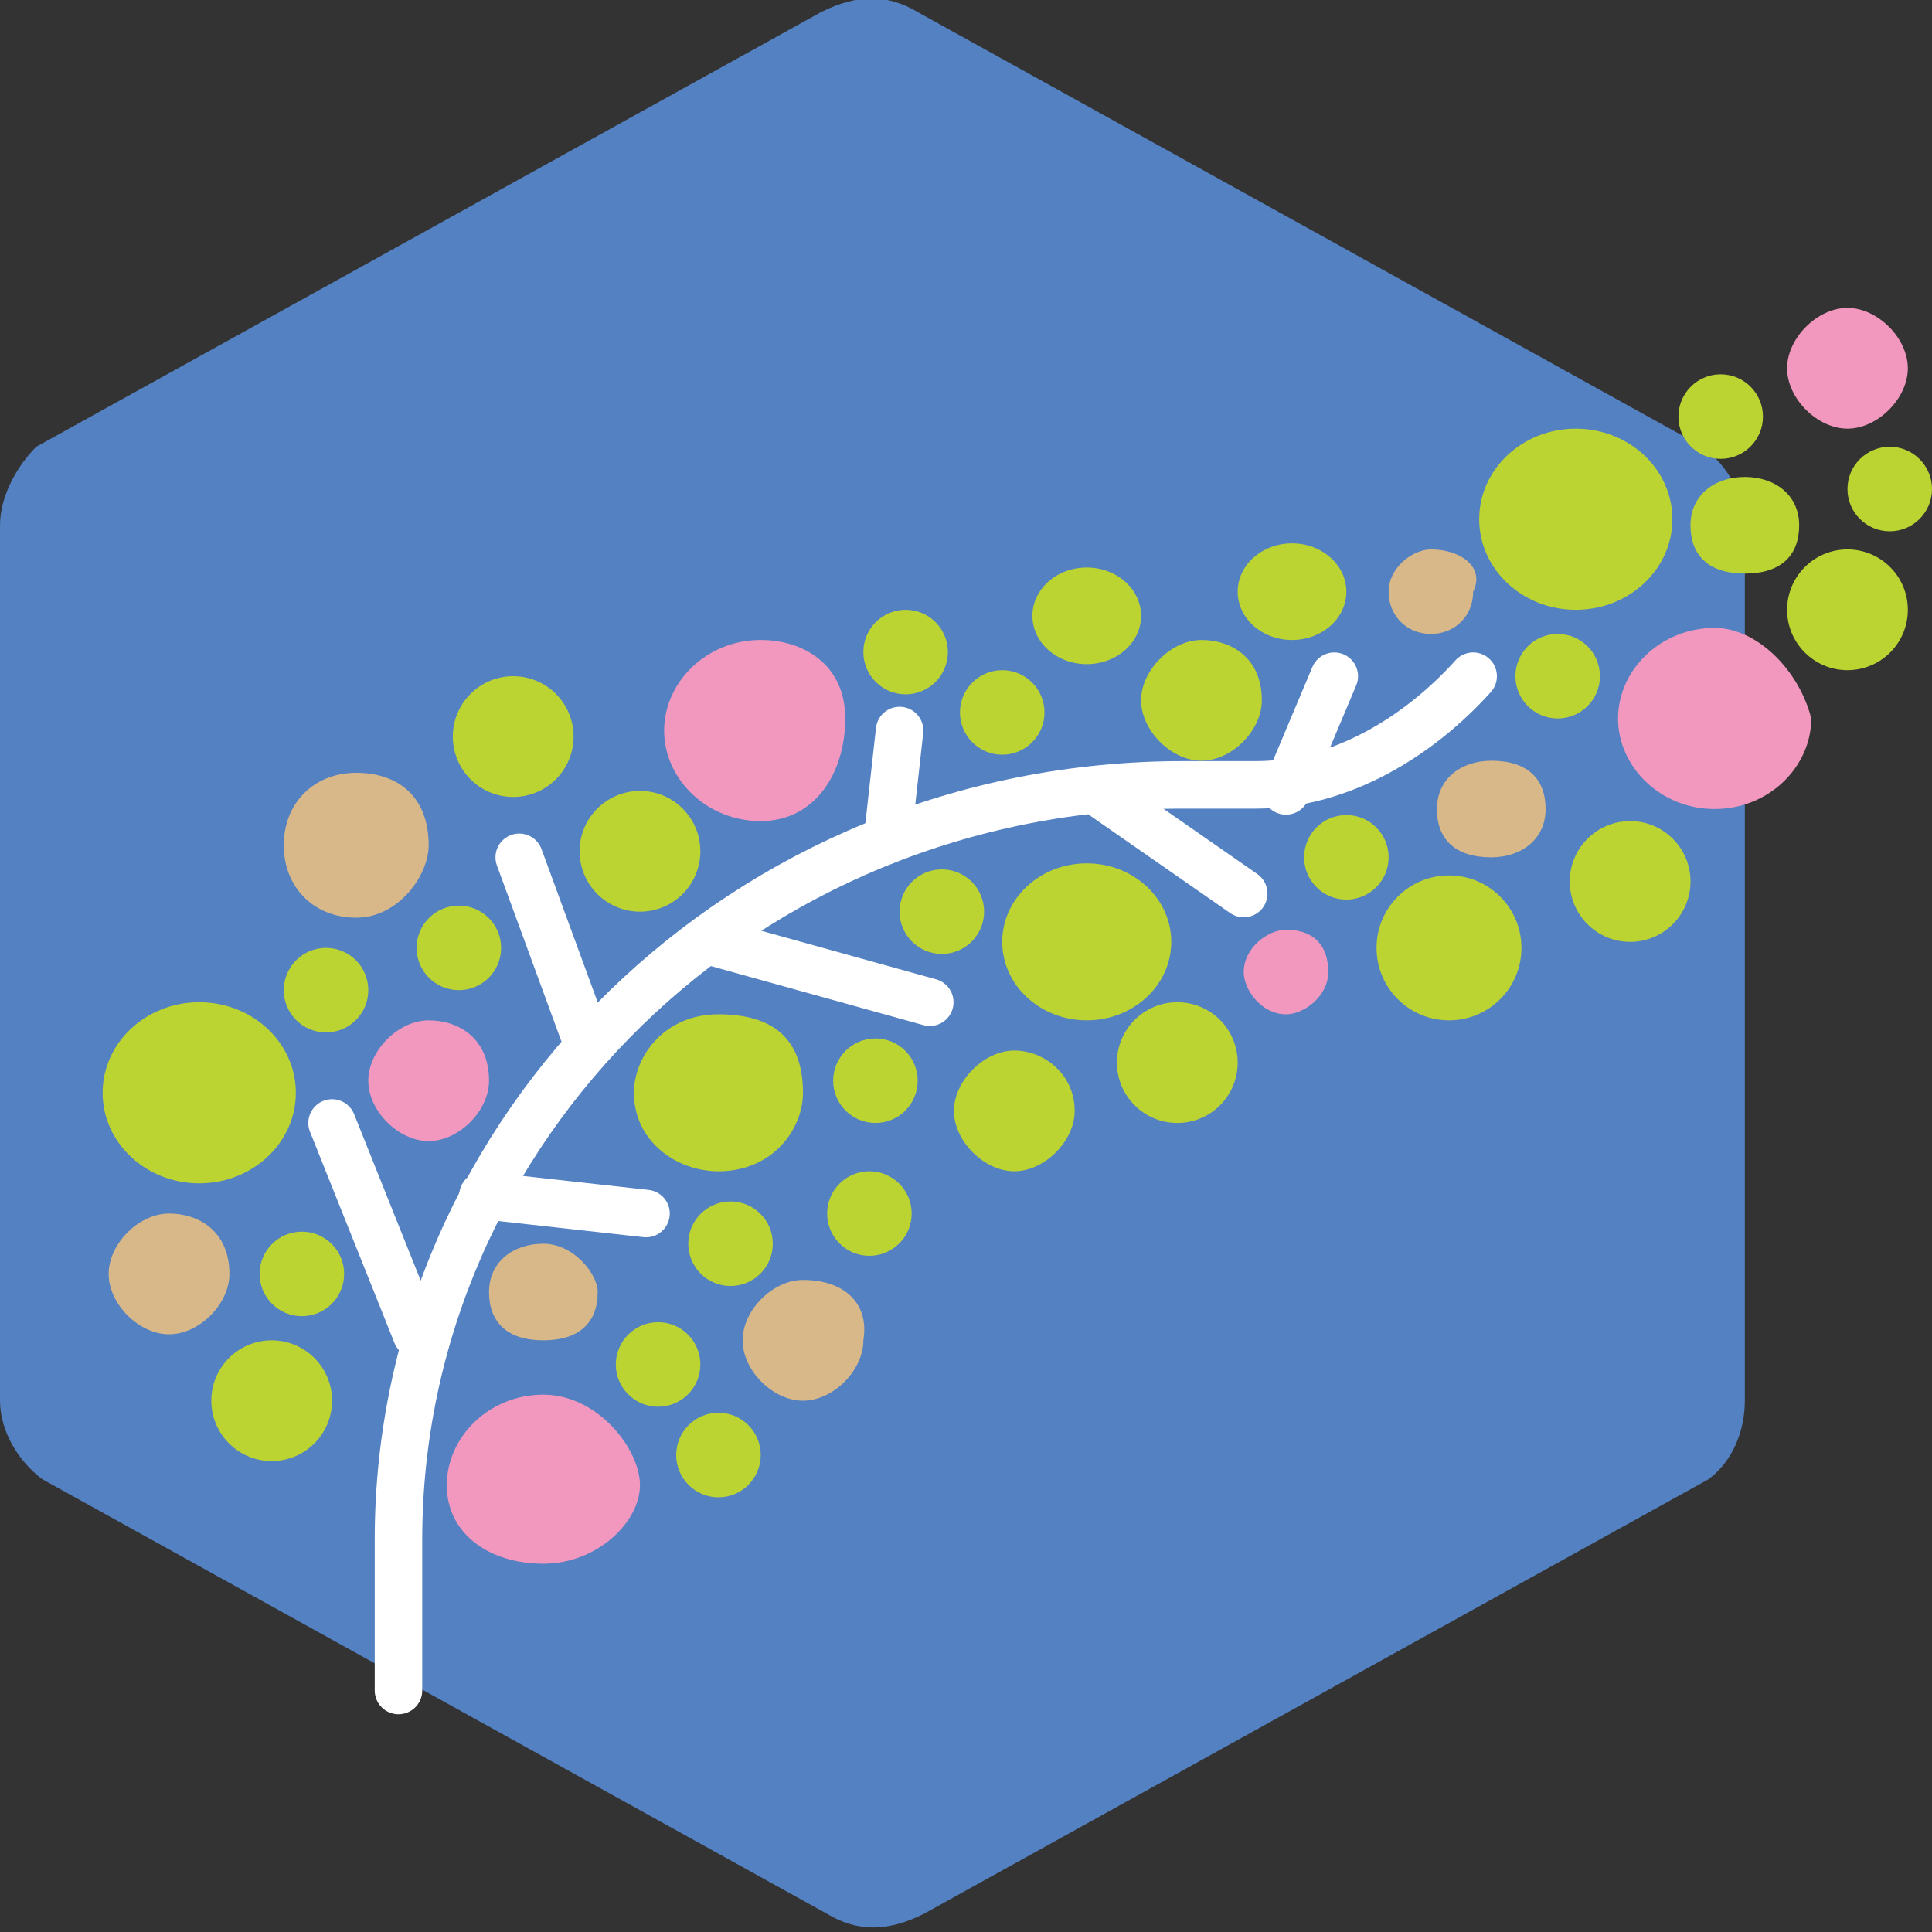 <?xml version="1.0" encoding="utf-8"?>
<!-- Generator: Adobe Illustrator 27.4.1, SVG Export Plug-In . SVG Version: 6.00 Build 0)  -->
<svg version="1.1" id="Layer_1" xmlns="http://www.w3.org/2000/svg" xmlns:xlink="http://www.w3.org/1999/xlink" x="0px" y="0px"
	 viewBox="0 0 32 32" style="enable-background:new 0 0 32 32;" xml:space="preserve">
<rect x="0" y="0" width="32" height="32" fill="#333333" stroke="none"/>
<style type="text/css">
	.st0{fill:#5481C1;}
	.st1{fill:none;stroke:#FFFFFF;stroke-width:0.787;stroke-linecap:round;stroke-linejoin:round;stroke-miterlimit:10;}
	.st2{fill:#F298BF;}
	.st3{fill:#BCD431;}
	.st4{fill:#D8B888;}
</style>
<g>
	<path class="st0" d="M28.9,23.2V8.7c0-0.5-0.3-1-0.7-1.3l-13-7.2c-0.5-0.3-1-0.3-1.6,0l-13,7.2C0.3,7.7,0,8.2,0,8.7v14.5
		c0,0.5,0.3,1,0.7,1.3l13,7.2c0.5,0.3,1,0.3,1.6,0l13-7.2C28.7,24.2,28.9,23.7,28.9,23.2z"/>
	<g>
		<path class="st1" d="M24.4,11.2c-0.9,1-2.2,1.8-3.6,1.8h-1.2c-7.3,0-13,5.7-13,12.5v2.5"/>
		<line class="st1" x1="5.5" y1="18.6" x2="6.9" y2="22.1"/>
		<line class="st1" x1="8" y1="19.8" x2="10.7" y2="20.1"/>
		<line class="st1" x1="9.7" y1="17.2" x2="8.6" y2="14.2"/>
		<line class="st1" x1="11.8" y1="15.6" x2="15.4" y2="16.6"/>
		<line class="st1" x1="14.7" y1="13.9" x2="14.9" y2="12.1"/>
		<line class="st1" x1="18.3" y1="13.2" x2="20.6" y2="14.8"/>
		<line class="st1" x1="21.3" y1="13.1" x2="22.1" y2="11.2"/>
	</g>
	<path class="st2" d="M30.6,5.1c-0.5,0-1,0.5-1,1s0.5,1,1,1s1-0.5,1-1S31.1,5.1,30.6,5.1z"/>
	<path class="st3" d="M28.9,7.9c-0.5,0-0.9,0.3-0.9,0.8c0,0.5,0.3,0.8,0.9,0.8s0.9-0.3,0.9-0.8C29.8,8.2,29.4,7.9,28.9,7.9z"/>
	<ellipse class="st3" cx="30.6" cy="10.1" rx="1" ry="1"/>
	<ellipse class="st3" cx="10.6" cy="14.1" rx="1" ry="1"/>
	<ellipse class="st3" cx="8.5" cy="12.2" rx="1" ry="1"/>
	<path class="st4" d="M5.9,12.8c-0.7,0-1.2,0.5-1.2,1.2s0.5,1.2,1.2,1.2c0.7,0,1.2-0.7,1.2-1.2C7.1,13.2,6.6,12.8,5.9,12.8z"/>
	<ellipse class="st3" cx="27" cy="14.6" rx="1" ry="1"/>
	<ellipse class="st3" cx="3.3" cy="18.1" rx="1.6" ry="1.5"/>
	<path class="st4" d="M24.7,12.6c-0.5,0-0.9,0.3-0.9,0.8c0,0.5,0.3,0.8,0.9,0.8c0.5,0,0.9-0.3,0.9-0.8
		C25.6,12.9,25.3,12.6,24.7,12.6z"/>
	<ellipse class="st3" cx="14.5" cy="17.9" rx="0.7" ry="0.7"/>
	<path class="st4" d="M23.7,9.1c-0.3,0-0.7,0.3-0.7,0.7s0.3,0.7,0.7,0.7s0.7-0.3,0.7-0.7C24.6,9.4,24.2,9.1,23.7,9.1z"/>
	<ellipse class="st3" cx="21.4" cy="9.8" rx="0.9" ry="0.8"/>
	<ellipse class="st3" cx="16.6" cy="11.8" rx="0.7" ry="0.7"/>
	<ellipse class="st3" cx="15" cy="10.8" rx="0.7" ry="0.7"/>
	<ellipse class="st3" cx="18" cy="10.2" rx="0.9" ry="0.8"/>
	<ellipse class="st3" cx="15.6" cy="15.1" rx="0.7" ry="0.7"/>
	<path class="st2" d="M21.3,15.4c-0.3,0-0.7,0.3-0.7,0.7c0,0.3,0.3,0.7,0.7,0.7c0.3,0,0.7-0.3,0.7-0.7C22,15.7,21.8,15.4,21.3,15.4z
		"/>
	<ellipse class="st3" cx="22.3" cy="14.2" rx="0.7" ry="0.7"/>
	<ellipse class="st3" cx="25.8" cy="11.2" rx="0.7" ry="0.7"/>
	<ellipse class="st3" cx="28.5" cy="6.9" rx="0.7" ry="0.7"/>
	<ellipse class="st3" cx="31.3" cy="8.1" rx="0.7" ry="0.7"/>
	<ellipse class="st3" cx="14.4" cy="20.1" rx="0.7" ry="0.7"/>
	<ellipse class="st3" cx="11.9" cy="24.1" rx="0.7" ry="0.7"/>
	<ellipse class="st3" cx="12.1" cy="20.6" rx="0.7" ry="0.7"/>
	<ellipse class="st3" cx="10.9" cy="22.6" rx="0.7" ry="0.7"/>
	<ellipse class="st3" cx="5" cy="21.1" rx="0.7" ry="0.7"/>
	<path class="st2" d="M7.1,16.9c-0.5,0-1,0.5-1,1s0.5,1,1,1s1-0.5,1-1C8.1,17.2,7.6,16.9,7.1,16.9z"/>
	<ellipse class="st3" cx="7.6" cy="15.7" rx="0.7" ry="0.7"/>
	<ellipse class="st3" cx="5.4" cy="16.4" rx="0.7" ry="0.7"/>
	<path class="st3" d="M19.9,10.6c-0.5,0-1,0.5-1,1c0,0.5,0.5,1,1,1s1-0.5,1-1C20.9,10.9,20.4,10.6,19.9,10.6z"/>
	<ellipse class="st3" cx="24" cy="15.7" rx="1.2" ry="1.2"/>
	<ellipse class="st3" cx="19.5" cy="17.6" rx="1" ry="1"/>
	<path class="st3" d="M16.8,17.4c-0.5,0-1,0.5-1,1s0.5,1,1,1s1-0.5,1-1C17.8,17.8,17.3,17.4,16.8,17.4z"/>
	<ellipse class="st3" cx="4.5" cy="23.2" rx="1" ry="1"/>
	<path class="st4" d="M2.8,20.1c-0.5,0-1,0.5-1,1s0.5,1,1,1s1-0.5,1-1C3.8,20.4,3.3,20.1,2.8,20.1z"/>
	<path class="st4" d="M13.3,21.2c-0.5,0-1,0.5-1,1s0.5,1,1,1c0.5,0,1-0.5,1-1C14.4,21.6,14,21.2,13.3,21.2z"/>
	<path class="st4" d="M9,20.6c-0.5,0-0.9,0.3-0.9,0.8s0.3,0.8,0.9,0.8s0.9-0.3,0.9-0.8C9.9,21.1,9.5,20.6,9,20.6z"/>
	<path class="st2" d="M9,23.1c-0.9,0-1.6,0.7-1.6,1.5s0.7,1.3,1.6,1.3c0.9,0,1.6-0.7,1.6-1.3S9.9,23.1,9,23.1z"/>
	<ellipse class="st3" cx="26.1" cy="8.6" rx="1.6" ry="1.5"/>
	<path class="st2" d="M28.4,10.4c-0.9,0-1.6,0.7-1.6,1.5c0,0.8,0.7,1.5,1.6,1.5s1.6-0.7,1.6-1.5C29.8,11.1,29.1,10.4,28.4,10.4z"/>
	<path class="st2" d="M12.6,10.6c-0.9,0-1.6,0.7-1.6,1.5c0,0.8,0.7,1.5,1.6,1.5c0.9,0,1.4-0.8,1.4-1.7S13.3,10.6,12.6,10.6z"/>
	<ellipse class="st3" cx="18" cy="15.6" rx="1.4" ry="1.3"/>
	<path class="st3" d="M11.9,16.8c-0.9,0-1.4,0.7-1.4,1.3c0,0.8,0.7,1.3,1.4,1.3c0.9,0,1.4-0.7,1.4-1.3
		C13.3,17.2,12.8,16.8,11.9,16.8z"/>
</g>
</svg>
